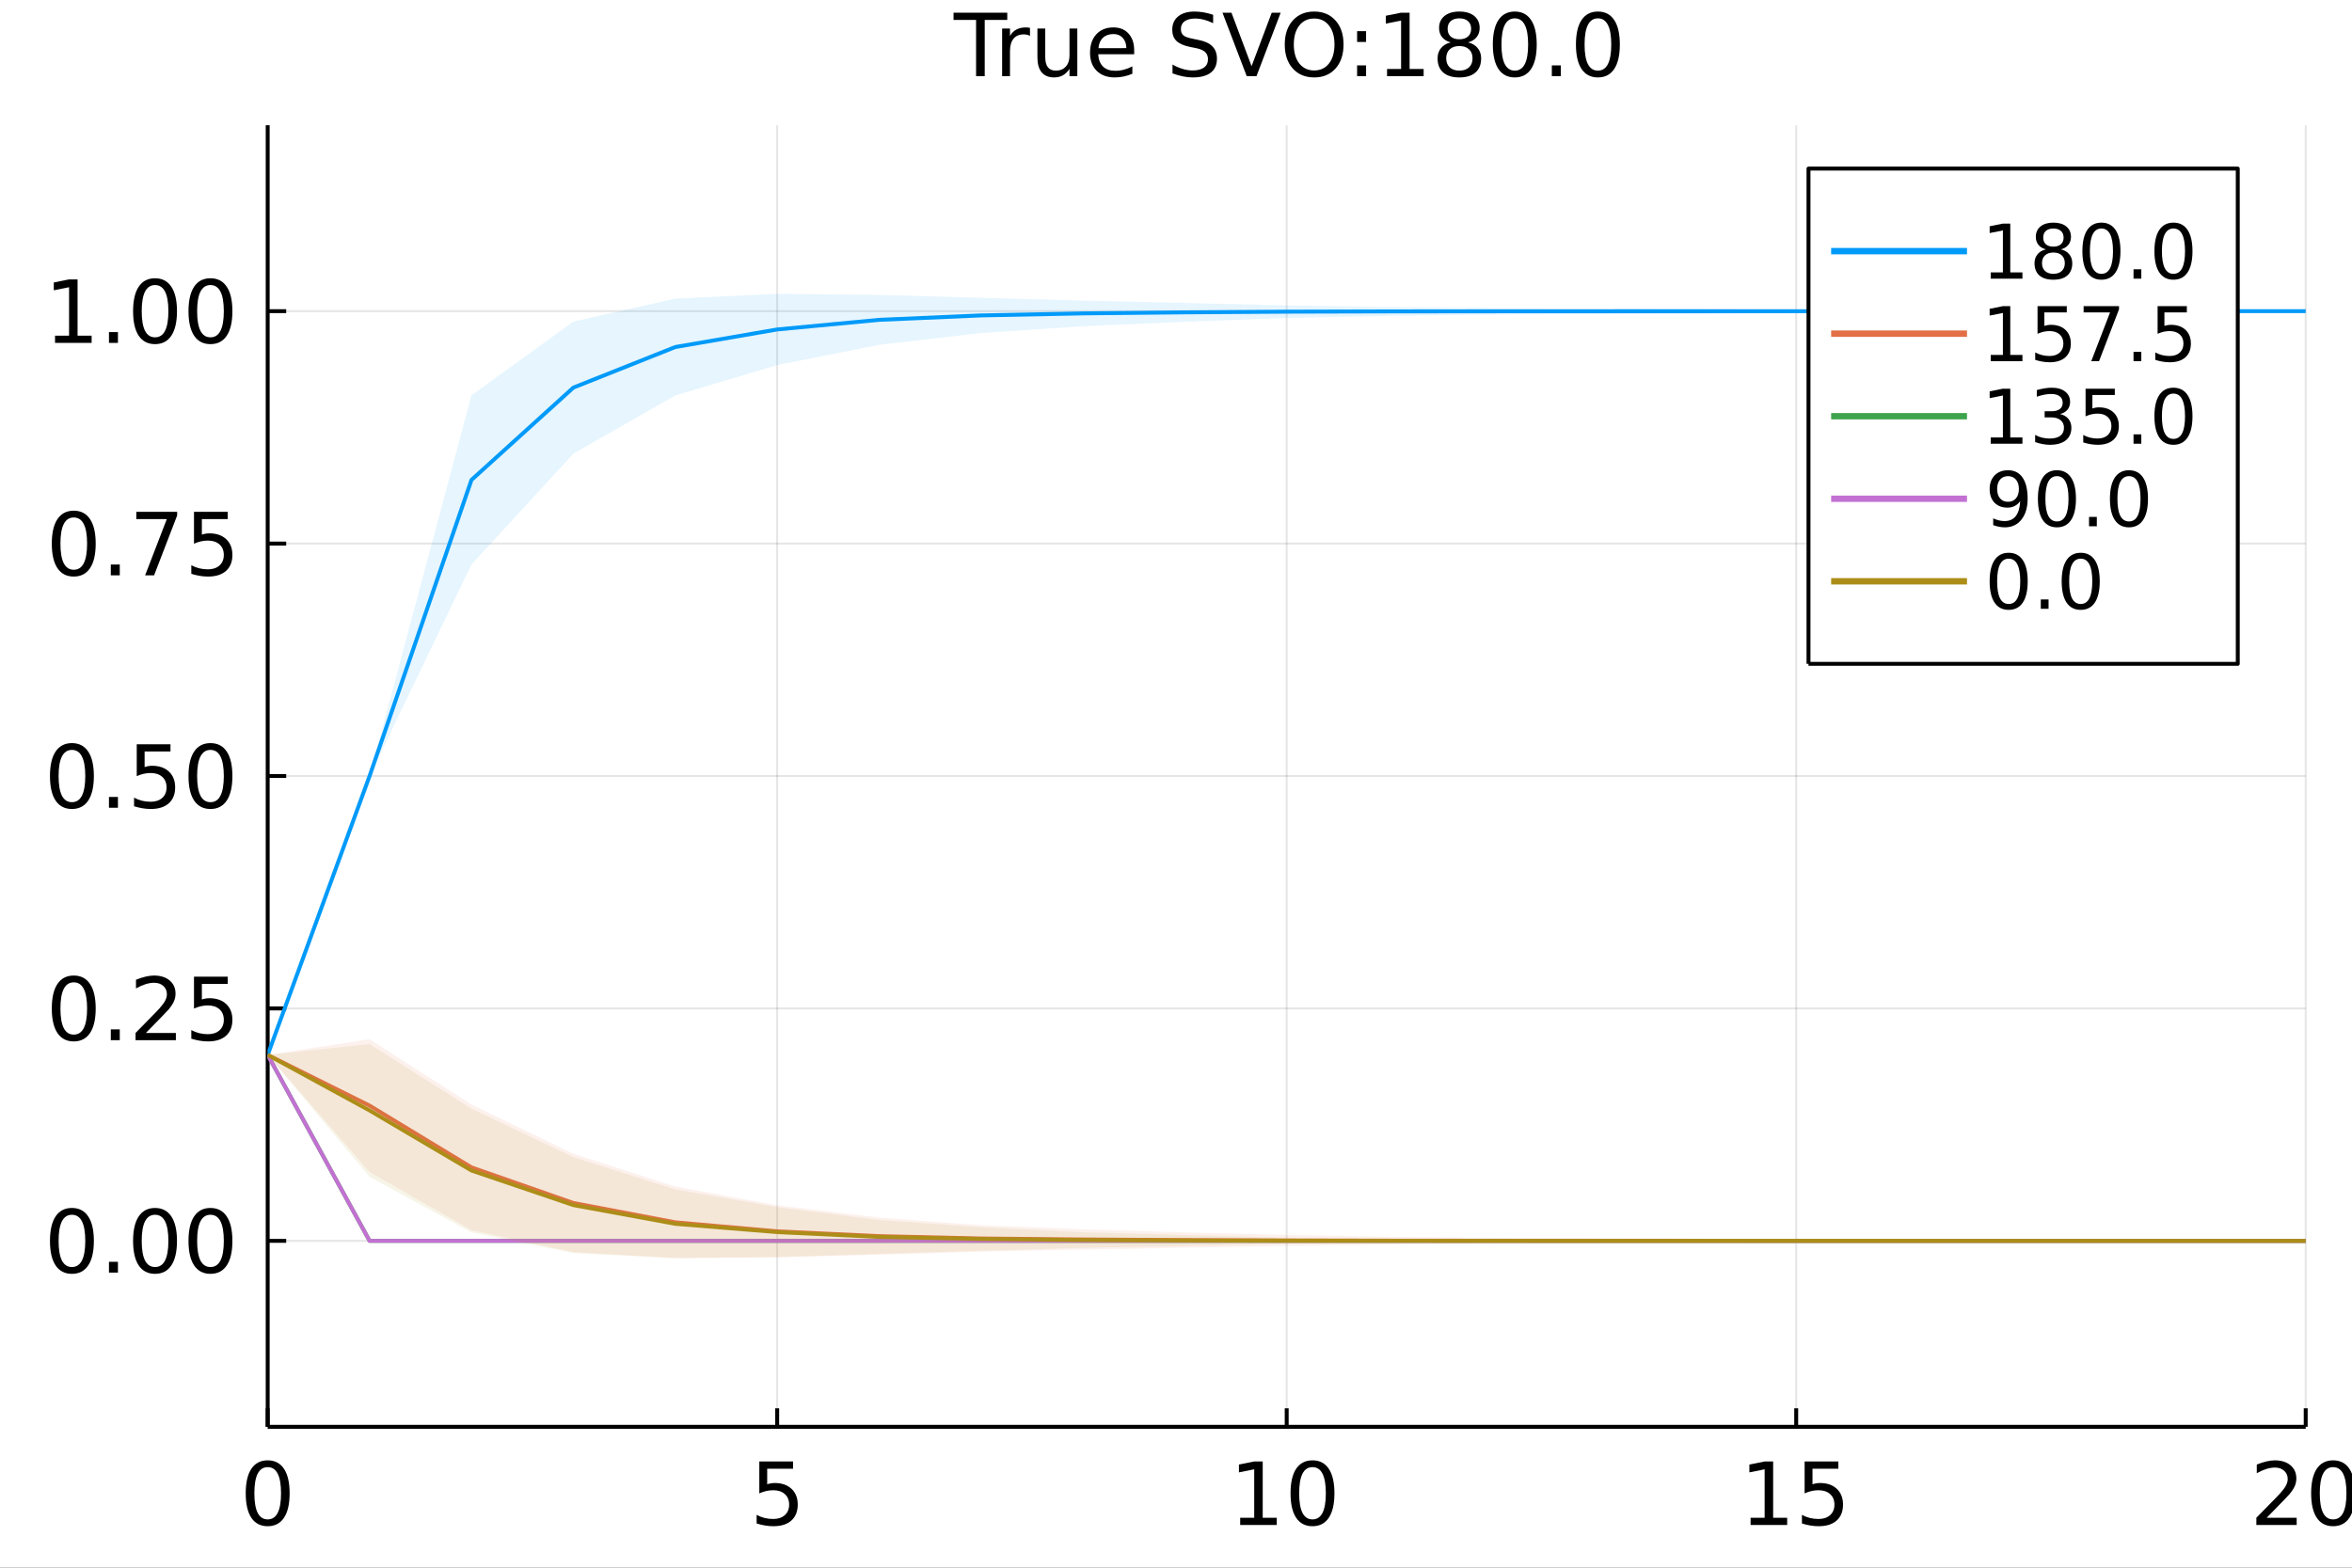 <svg xmlns="http://www.w3.org/2000/svg" xmlns:xlink="http://www.w3.org/1999/xlink" width="600" height="400" viewBox="0 0 2400 1600">
<rect x="0" y="0" width="2400" height="1600" fill="#333333" stroke="none"/>
<defs>
  <clipPath id="clip950">
    <rect x="0" y="0" width="2400" height="1600"></rect>
  </clipPath>
</defs>
<path clip-path="url(#clip950)" d="
M0 1600 L2400 1600 L2400 0 L0 0  Z
  " fill="#ffffff" fill-rule="evenodd" fill-opacity="1"></path>
<defs>
  <clipPath id="clip951">
    <rect x="480" y="0" width="1681" height="1600"></rect>
  </clipPath>
</defs>
<path clip-path="url(#clip950)" d="
M273.146 1456.21 L2352.76 1456.21 L2352.76 127.792 L273.146 127.792  Z
  " fill="#ffffff" fill-rule="evenodd" fill-opacity="1"></path>
<defs>
  <clipPath id="clip952">
    <rect x="273" y="127" width="2081" height="1329"></rect>
  </clipPath>
</defs>
<polyline clip-path="url(#clip952)" style="stroke:#000000; stroke-linecap:butt; stroke-linejoin:round; stroke-width:2; stroke-opacity:0.1; fill:none" points="
  273.146,1456.21 273.146,127.792 
  "></polyline>
<polyline clip-path="url(#clip952)" style="stroke:#000000; stroke-linecap:butt; stroke-linejoin:round; stroke-width:2; stroke-opacity:0.1; fill:none" points="
  793.048,1456.21 793.048,127.792 
  "></polyline>
<polyline clip-path="url(#clip952)" style="stroke:#000000; stroke-linecap:butt; stroke-linejoin:round; stroke-width:2; stroke-opacity:0.1; fill:none" points="
  1312.95,1456.21 1312.95,127.792 
  "></polyline>
<polyline clip-path="url(#clip952)" style="stroke:#000000; stroke-linecap:butt; stroke-linejoin:round; stroke-width:2; stroke-opacity:0.1; fill:none" points="
  1832.85,1456.21 1832.85,127.792 
  "></polyline>
<polyline clip-path="url(#clip952)" style="stroke:#000000; stroke-linecap:butt; stroke-linejoin:round; stroke-width:2; stroke-opacity:0.1; fill:none" points="
  2352.76,1456.21 2352.76,127.792 
  "></polyline>
<polyline clip-path="url(#clip950)" style="stroke:#000000; stroke-linecap:butt; stroke-linejoin:round; stroke-width:4; stroke-opacity:1; fill:none" points="
  273.146,1456.21 2352.76,1456.21 
  "></polyline>
<polyline clip-path="url(#clip950)" style="stroke:#000000; stroke-linecap:butt; stroke-linejoin:round; stroke-width:4; stroke-opacity:1; fill:none" points="
  273.146,1456.21 273.146,1437.31 
  "></polyline>
<polyline clip-path="url(#clip950)" style="stroke:#000000; stroke-linecap:butt; stroke-linejoin:round; stroke-width:4; stroke-opacity:1; fill:none" points="
  793.048,1456.21 793.048,1437.31 
  "></polyline>
<polyline clip-path="url(#clip950)" style="stroke:#000000; stroke-linecap:butt; stroke-linejoin:round; stroke-width:4; stroke-opacity:1; fill:none" points="
  1312.95,1456.21 1312.95,1437.31 
  "></polyline>
<polyline clip-path="url(#clip950)" style="stroke:#000000; stroke-linecap:butt; stroke-linejoin:round; stroke-width:4; stroke-opacity:1; fill:none" points="
  1832.85,1456.21 1832.85,1437.31 
  "></polyline>
<polyline clip-path="url(#clip950)" style="stroke:#000000; stroke-linecap:butt; stroke-linejoin:round; stroke-width:4; stroke-opacity:1; fill:none" points="
  2352.76,1456.21 2352.76,1437.31 
  "></polyline>
<path clip-path="url(#clip950)" d="M273.146 1497.38 Q266.375 1497.38 262.946 1504.06 Q259.561 1510.7 259.561 1524.07 Q259.561 1537.4 262.946 1544.08 Q266.375 1550.72 273.146 1550.72 Q279.96 1550.72 283.345 1544.08 Q286.774 1537.4 286.774 1524.07 Q286.774 1510.7 283.345 1504.06 Q279.96 1497.38 273.146 1497.38 M273.146 1490.44 Q284.04 1490.44 289.769 1499.07 Q295.541 1507.67 295.541 1524.07 Q295.541 1540.44 289.769 1549.07 Q284.04 1557.67 273.146 1557.67 Q262.252 1557.67 256.479 1549.07 Q250.75 1540.44 250.75 1524.07 Q250.75 1507.67 256.479 1499.07 Q262.252 1490.44 273.146 1490.44 Z" fill="#000000" fill-rule="evenodd" fill-opacity="1"></path><path clip-path="url(#clip950)" d="M774.819 1491.61 L809.237 1491.61 L809.237 1498.99 L782.849 1498.99 L782.849 1514.87 Q784.758 1514.22 786.668 1513.92 Q788.578 1513.57 790.487 1513.57 Q801.338 1513.57 807.675 1519.52 Q814.012 1525.46 814.012 1535.62 Q814.012 1546.08 807.501 1551.89 Q800.991 1557.67 789.142 1557.67 Q785.062 1557.67 780.809 1556.97 Q776.599 1556.28 772.085 1554.89 L772.085 1546.08 Q775.991 1548.2 780.158 1549.25 Q784.324 1550.29 788.968 1550.29 Q796.477 1550.29 800.861 1546.34 Q805.244 1542.39 805.244 1535.62 Q805.244 1528.85 800.861 1524.9 Q796.477 1520.95 788.968 1520.95 Q785.453 1520.95 781.937 1521.73 Q778.465 1522.51 774.819 1524.16 L774.819 1491.61 Z" fill="#000000" fill-rule="evenodd" fill-opacity="1"></path><path clip-path="url(#clip950)" d="M1265.49 1549.03 L1279.81 1549.03 L1279.81 1499.59 L1264.23 1502.72 L1264.23 1494.73 L1279.73 1491.61 L1288.49 1491.61 L1288.49 1549.03 L1302.82 1549.03 L1302.82 1556.41 L1265.49 1556.41 L1265.49 1549.03 Z" fill="#000000" fill-rule="evenodd" fill-opacity="1"></path><path clip-path="url(#clip950)" d="M1339.27 1497.38 Q1332.5 1497.38 1329.07 1504.06 Q1325.69 1510.7 1325.69 1524.07 Q1325.69 1537.4 1329.07 1544.08 Q1332.5 1550.72 1339.27 1550.72 Q1346.09 1550.72 1349.47 1544.08 Q1352.9 1537.4 1352.9 1524.07 Q1352.9 1510.7 1349.47 1504.06 Q1346.09 1497.38 1339.27 1497.38 M1339.27 1490.44 Q1350.17 1490.44 1355.9 1499.07 Q1361.67 1507.67 1361.67 1524.07 Q1361.67 1540.44 1355.9 1549.07 Q1350.17 1557.67 1339.27 1557.67 Q1328.38 1557.67 1322.61 1549.07 Q1316.88 1540.44 1316.88 1524.07 Q1316.88 1507.67 1322.61 1499.07 Q1328.38 1490.44 1339.27 1490.44 Z" fill="#000000" fill-rule="evenodd" fill-opacity="1"></path><path clip-path="url(#clip950)" d="M1786.33 1549.03 L1800.65 1549.03 L1800.65 1499.59 L1785.07 1502.72 L1785.07 1494.73 L1800.56 1491.61 L1809.33 1491.61 L1809.33 1549.03 L1823.65 1549.03 L1823.65 1556.41 L1786.33 1556.41 L1786.33 1549.03 Z" fill="#000000" fill-rule="evenodd" fill-opacity="1"></path><path clip-path="url(#clip950)" d="M1841.45 1491.61 L1875.87 1491.61 L1875.87 1498.99 L1849.48 1498.99 L1849.48 1514.87 Q1851.39 1514.22 1853.3 1513.92 Q1855.21 1513.57 1857.12 1513.57 Q1867.97 1513.57 1874.3 1519.52 Q1880.64 1525.46 1880.64 1535.62 Q1880.64 1546.08 1874.13 1551.89 Q1867.62 1557.67 1855.77 1557.67 Q1851.69 1557.67 1847.44 1556.97 Q1843.23 1556.28 1838.71 1554.89 L1838.71 1546.08 Q1842.62 1548.2 1846.79 1549.25 Q1850.95 1550.29 1855.6 1550.29 Q1863.1 1550.29 1867.49 1546.34 Q1871.87 1542.39 1871.87 1535.62 Q1871.87 1528.85 1867.49 1524.9 Q1863.1 1520.95 1855.6 1520.95 Q1852.08 1520.95 1848.57 1521.73 Q1845.09 1522.51 1841.45 1524.16 L1841.45 1491.61 Z" fill="#000000" fill-rule="evenodd" fill-opacity="1"></path><path clip-path="url(#clip950)" d="M2312.96 1549.03 L2343.55 1549.03 L2343.55 1556.41 L2302.41 1556.41 L2302.41 1549.03 Q2307.4 1543.86 2315.99 1535.18 Q2324.63 1526.46 2326.84 1523.94 Q2331.05 1519.21 2332.7 1515.96 Q2334.4 1512.66 2334.4 1509.49 Q2334.4 1504.32 2330.75 1501.07 Q2327.15 1497.81 2321.33 1497.81 Q2317.21 1497.81 2312.61 1499.25 Q2308.05 1500.68 2302.84 1503.59 L2302.84 1494.73 Q2308.14 1492.61 2312.74 1491.52 Q2317.34 1490.44 2321.16 1490.44 Q2331.23 1490.44 2337.22 1495.47 Q2343.21 1500.51 2343.21 1508.93 Q2343.21 1512.92 2341.69 1516.52 Q2340.21 1520.08 2336.26 1524.94 Q2335.18 1526.2 2329.36 1532.23 Q2323.55 1538.22 2312.96 1549.03 Z" fill="#000000" fill-rule="evenodd" fill-opacity="1"></path><path clip-path="url(#clip950)" d="M2380.71 1497.38 Q2373.94 1497.38 2370.51 1504.06 Q2367.12 1510.7 2367.12 1524.07 Q2367.12 1537.4 2370.51 1544.08 Q2373.94 1550.72 2380.71 1550.72 Q2387.52 1550.72 2390.91 1544.08 Q2394.34 1537.4 2394.34 1524.07 Q2394.34 1510.7 2390.91 1504.06 Q2387.52 1497.38 2380.71 1497.38 M2380.71 1490.44 Q2391.6 1490.44 2397.33 1499.07 Q2403.1 1507.67 2403.1 1524.07 Q2403.1 1540.44 2397.33 1549.07 Q2391.6 1557.67 2380.71 1557.67 Q2369.81 1557.67 2364.04 1549.07 Q2358.31 1540.44 2358.31 1524.07 Q2358.31 1507.67 2364.04 1499.07 Q2369.81 1490.44 2380.71 1490.44 Z" fill="#000000" fill-rule="evenodd" fill-opacity="1"></path><polyline clip-path="url(#clip952)" style="stroke:#000000; stroke-linecap:butt; stroke-linejoin:round; stroke-width:2; stroke-opacity:0.1; fill:none" points="
  273.146,1266.43 2352.76,1266.43 
  "></polyline>
<polyline clip-path="url(#clip952)" style="stroke:#000000; stroke-linecap:butt; stroke-linejoin:round; stroke-width:2; stroke-opacity:0.1; fill:none" points="
  273.146,1029.22 2352.76,1029.22 
  "></polyline>
<polyline clip-path="url(#clip952)" style="stroke:#000000; stroke-linecap:butt; stroke-linejoin:round; stroke-width:2; stroke-opacity:0.1; fill:none" points="
  273.146,792 2352.76,792 
  "></polyline>
<polyline clip-path="url(#clip952)" style="stroke:#000000; stroke-linecap:butt; stroke-linejoin:round; stroke-width:2; stroke-opacity:0.1; fill:none" points="
  273.146,554.783 2352.76,554.783 
  "></polyline>
<polyline clip-path="url(#clip952)" style="stroke:#000000; stroke-linecap:butt; stroke-linejoin:round; stroke-width:2; stroke-opacity:0.1; fill:none" points="
  273.146,317.566 2352.76,317.566 
  "></polyline>
<polyline clip-path="url(#clip950)" style="stroke:#000000; stroke-linecap:butt; stroke-linejoin:round; stroke-width:4; stroke-opacity:1; fill:none" points="
  273.146,1456.21 273.146,127.792 
  "></polyline>
<polyline clip-path="url(#clip950)" style="stroke:#000000; stroke-linecap:butt; stroke-linejoin:round; stroke-width:4; stroke-opacity:1; fill:none" points="
  273.146,1266.43 292.043,1266.43 
  "></polyline>
<polyline clip-path="url(#clip950)" style="stroke:#000000; stroke-linecap:butt; stroke-linejoin:round; stroke-width:4; stroke-opacity:1; fill:none" points="
  273.146,1029.22 292.043,1029.22 
  "></polyline>
<polyline clip-path="url(#clip950)" style="stroke:#000000; stroke-linecap:butt; stroke-linejoin:round; stroke-width:4; stroke-opacity:1; fill:none" points="
  273.146,792 292.043,792 
  "></polyline>
<polyline clip-path="url(#clip950)" style="stroke:#000000; stroke-linecap:butt; stroke-linejoin:round; stroke-width:4; stroke-opacity:1; fill:none" points="
  273.146,554.783 292.043,554.783 
  "></polyline>
<polyline clip-path="url(#clip950)" style="stroke:#000000; stroke-linecap:butt; stroke-linejoin:round; stroke-width:4; stroke-opacity:1; fill:none" points="
  273.146,317.566 292.043,317.566 
  "></polyline>
<path clip-path="url(#clip950)" d="M73.388 1239.81 Q66.617 1239.81 63.188 1246.49 Q59.803 1253.13 59.803 1266.5 Q59.803 1279.82 63.188 1286.51 Q66.617 1293.15 73.388 1293.15 Q80.202 1293.15 83.587 1286.51 Q87.016 1279.82 87.016 1266.5 Q87.016 1253.13 83.587 1246.49 Q80.202 1239.81 73.388 1239.81 M73.388 1232.86 Q84.282 1232.86 90.011 1241.5 Q95.784 1250.09 95.784 1266.5 Q95.784 1282.86 90.011 1291.5 Q84.282 1300.09 73.388 1300.09 Q62.494 1300.09 56.721 1291.5 Q50.992 1282.86 50.992 1266.5 Q50.992 1250.09 56.721 1241.5 Q62.494 1232.86 73.388 1232.86 Z" fill="#000000" fill-rule="evenodd" fill-opacity="1"></path><path clip-path="url(#clip950)" d="M111.191 1287.81 L120.349 1287.81 L120.349 1298.83 L111.191 1298.83 L111.191 1287.81 Z" fill="#000000" fill-rule="evenodd" fill-opacity="1"></path><path clip-path="url(#clip950)" d="M158.196 1239.81 Q151.426 1239.81 147.997 1246.49 Q144.611 1253.13 144.611 1266.5 Q144.611 1279.82 147.997 1286.51 Q151.426 1293.15 158.196 1293.15 Q165.011 1293.15 168.396 1286.51 Q171.825 1279.82 171.825 1266.5 Q171.825 1253.13 168.396 1246.49 Q165.011 1239.81 158.196 1239.81 M158.196 1232.86 Q169.09 1232.86 174.82 1241.5 Q180.592 1250.09 180.592 1266.5 Q180.592 1282.86 174.82 1291.5 Q169.09 1300.09 158.196 1300.09 Q147.302 1300.09 141.53 1291.5 Q135.801 1282.86 135.801 1266.5 Q135.801 1250.09 141.53 1241.5 Q147.302 1232.86 158.196 1232.86 Z" fill="#000000" fill-rule="evenodd" fill-opacity="1"></path><path clip-path="url(#clip950)" d="M214.75 1239.81 Q207.979 1239.81 204.55 1246.49 Q201.165 1253.13 201.165 1266.5 Q201.165 1279.82 204.55 1286.51 Q207.979 1293.15 214.75 1293.15 Q221.564 1293.15 224.95 1286.51 Q228.378 1279.82 228.378 1266.5 Q228.378 1253.13 224.95 1246.49 Q221.564 1239.81 214.75 1239.81 M214.75 1232.86 Q225.644 1232.86 231.373 1241.5 Q237.146 1250.09 237.146 1266.5 Q237.146 1282.86 231.373 1291.5 Q225.644 1300.09 214.75 1300.09 Q203.856 1300.09 198.083 1291.5 Q192.354 1282.86 192.354 1266.5 Q192.354 1250.09 198.083 1241.5 Q203.856 1232.86 214.75 1232.86 Z" fill="#000000" fill-rule="evenodd" fill-opacity="1"></path><path clip-path="url(#clip950)" d="M75.254 1002.59 Q68.483 1002.59 65.055 1009.27 Q61.669 1015.91 61.669 1029.28 Q61.669 1042.61 65.055 1049.29 Q68.483 1055.93 75.254 1055.93 Q82.068 1055.93 85.454 1049.29 Q88.882 1042.61 88.882 1029.28 Q88.882 1015.91 85.454 1009.27 Q82.068 1002.59 75.254 1002.59 M75.254 995.645 Q86.148 995.645 91.877 1004.28 Q97.65 1012.88 97.65 1029.28 Q97.65 1045.64 91.877 1054.28 Q86.148 1062.88 75.254 1062.88 Q64.36 1062.88 58.588 1054.28 Q52.858 1045.64 52.858 1029.28 Q52.858 1012.88 58.588 1004.28 Q64.36 995.645 75.254 995.645 Z" fill="#000000" fill-rule="evenodd" fill-opacity="1"></path><path clip-path="url(#clip950)" d="M113.058 1050.59 L122.216 1050.59 L122.216 1061.62 L113.058 1061.62 L113.058 1050.59 Z" fill="#000000" fill-rule="evenodd" fill-opacity="1"></path><path clip-path="url(#clip950)" d="M148.865 1054.24 L179.464 1054.24 L179.464 1061.62 L138.318 1061.62 L138.318 1054.24 Q143.309 1049.07 151.903 1040.39 Q160.54 1031.67 162.754 1029.15 Q166.964 1024.42 168.613 1021.17 Q170.306 1017.87 170.306 1014.7 Q170.306 1009.53 166.66 1006.28 Q163.057 1003.02 157.242 1003.02 Q153.118 1003.02 148.518 1004.46 Q143.96 1005.89 138.752 1008.8 L138.752 999.942 Q144.047 997.815 148.648 996.73 Q153.249 995.645 157.068 995.645 Q167.137 995.645 173.127 1000.68 Q179.116 1005.71 179.116 1014.13 Q179.116 1018.13 177.597 1021.73 Q176.122 1025.29 172.172 1030.15 Q171.087 1031.41 165.271 1037.44 Q159.455 1043.43 148.865 1054.24 Z" fill="#000000" fill-rule="evenodd" fill-opacity="1"></path><path clip-path="url(#clip950)" d="M197.953 996.817 L232.371 996.817 L232.371 1004.2 L205.983 1004.2 L205.983 1020.08 Q207.892 1019.43 209.802 1019.13 Q211.712 1018.78 213.621 1018.78 Q224.472 1018.78 230.809 1024.72 Q237.146 1030.67 237.146 1040.83 Q237.146 1051.29 230.635 1057.1 Q224.125 1062.88 212.276 1062.88 Q208.196 1062.88 203.943 1062.18 Q199.733 1061.49 195.219 1060.1 L195.219 1051.29 Q199.125 1053.41 203.292 1054.46 Q207.458 1055.5 212.102 1055.5 Q219.611 1055.5 223.995 1051.55 Q228.378 1047.6 228.378 1040.83 Q228.378 1034.06 223.995 1030.11 Q219.611 1026.16 212.102 1026.16 Q208.587 1026.16 205.071 1026.94 Q201.599 1027.72 197.953 1029.37 L197.953 996.817 Z" fill="#000000" fill-rule="evenodd" fill-opacity="1"></path><path clip-path="url(#clip950)" d="M73.388 765.373 Q66.617 765.373 63.188 772.057 Q59.803 778.697 59.803 792.065 Q59.803 805.39 63.188 812.074 Q66.617 818.714 73.388 818.714 Q80.202 818.714 83.587 812.074 Q87.016 805.39 87.016 792.065 Q87.016 778.697 83.587 772.057 Q80.202 765.373 73.388 765.373 M73.388 758.428 Q84.282 758.428 90.011 767.065 Q95.784 775.659 95.784 792.065 Q95.784 808.428 90.011 817.065 Q84.282 825.659 73.388 825.659 Q62.494 825.659 56.721 817.065 Q50.992 808.428 50.992 792.065 Q50.992 775.659 56.721 767.065 Q62.494 758.428 73.388 758.428 Z" fill="#000000" fill-rule="evenodd" fill-opacity="1"></path><path clip-path="url(#clip950)" d="M111.191 813.376 L120.349 813.376 L120.349 824.4 L111.191 824.4 L111.191 813.376 Z" fill="#000000" fill-rule="evenodd" fill-opacity="1"></path><path clip-path="url(#clip950)" d="M139.533 759.6 L173.952 759.6 L173.952 766.978 L147.563 766.978 L147.563 782.864 Q149.473 782.213 151.382 781.909 Q153.292 781.562 155.202 781.562 Q166.052 781.562 172.389 787.508 Q178.726 793.454 178.726 803.61 Q178.726 814.07 172.215 819.886 Q165.705 825.659 153.856 825.659 Q149.776 825.659 145.523 824.964 Q141.313 824.27 136.799 822.881 L136.799 814.07 Q140.705 816.197 144.872 817.239 Q149.038 818.28 153.683 818.28 Q161.191 818.28 165.575 814.331 Q169.959 810.381 169.959 803.61 Q169.959 796.839 165.575 792.89 Q161.191 788.94 153.683 788.94 Q150.167 788.94 146.651 789.721 Q143.179 790.503 139.533 792.152 L139.533 759.6 Z" fill="#000000" fill-rule="evenodd" fill-opacity="1"></path><path clip-path="url(#clip950)" d="M214.75 765.373 Q207.979 765.373 204.55 772.057 Q201.165 778.697 201.165 792.065 Q201.165 805.39 204.55 812.074 Q207.979 818.714 214.75 818.714 Q221.564 818.714 224.95 812.074 Q228.378 805.39 228.378 792.065 Q228.378 778.697 224.95 772.057 Q221.564 765.373 214.75 765.373 M214.75 758.428 Q225.644 758.428 231.373 767.065 Q237.146 775.659 237.146 792.065 Q237.146 808.428 231.373 817.065 Q225.644 825.659 214.75 825.659 Q203.856 825.659 198.083 817.065 Q192.354 808.428 192.354 792.065 Q192.354 775.659 198.083 767.065 Q203.856 758.428 214.75 758.428 Z" fill="#000000" fill-rule="evenodd" fill-opacity="1"></path><path clip-path="url(#clip950)" d="M75.254 528.155 Q68.483 528.155 65.055 534.839 Q61.669 541.48 61.669 554.848 Q61.669 568.173 65.055 574.857 Q68.483 581.497 75.254 581.497 Q82.068 581.497 85.454 574.857 Q88.882 568.173 88.882 554.848 Q88.882 541.48 85.454 534.839 Q82.068 528.155 75.254 528.155 M75.254 521.211 Q86.148 521.211 91.877 529.848 Q97.65 538.442 97.65 554.848 Q97.65 571.211 91.877 579.848 Q86.148 588.442 75.254 588.442 Q64.36 588.442 58.588 579.848 Q52.858 571.211 52.858 554.848 Q52.858 538.442 58.588 529.848 Q64.36 521.211 75.254 521.211 Z" fill="#000000" fill-rule="evenodd" fill-opacity="1"></path><path clip-path="url(#clip950)" d="M113.058 576.159 L122.216 576.159 L122.216 587.183 L113.058 587.183 L113.058 576.159 Z" fill="#000000" fill-rule="evenodd" fill-opacity="1"></path><path clip-path="url(#clip950)" d="M139.099 522.383 L180.766 522.383 L180.766 526.116 L157.242 587.183 L148.084 587.183 L170.219 529.761 L139.099 529.761 L139.099 522.383 Z" fill="#000000" fill-rule="evenodd" fill-opacity="1"></path><path clip-path="url(#clip950)" d="M197.953 522.383 L232.371 522.383 L232.371 529.761 L205.983 529.761 L205.983 545.647 Q207.892 544.996 209.802 544.692 Q211.712 544.345 213.621 544.345 Q224.472 544.345 230.809 550.291 Q237.146 556.237 237.146 566.393 Q237.146 576.853 230.635 582.669 Q224.125 588.442 212.276 588.442 Q208.196 588.442 203.943 587.747 Q199.733 587.053 195.219 585.664 L195.219 576.853 Q199.125 578.98 203.292 580.021 Q207.458 581.063 212.102 581.063 Q219.611 581.063 223.995 577.114 Q228.378 573.164 228.378 566.393 Q228.378 559.622 223.995 555.673 Q219.611 551.723 212.102 551.723 Q208.587 551.723 205.071 552.504 Q201.599 553.286 197.953 554.935 L197.953 522.383 Z" fill="#000000" fill-rule="evenodd" fill-opacity="1"></path><path clip-path="url(#clip950)" d="M56.157 342.587 L70.48 342.587 L70.48 293.152 L54.898 296.277 L54.898 288.291 L70.393 285.166 L79.16 285.166 L79.16 342.587 L93.483 342.587 L93.483 349.966 L56.157 349.966 L56.157 342.587 Z" fill="#000000" fill-rule="evenodd" fill-opacity="1"></path><path clip-path="url(#clip950)" d="M111.191 338.942 L120.349 338.942 L120.349 349.966 L111.191 349.966 L111.191 338.942 Z" fill="#000000" fill-rule="evenodd" fill-opacity="1"></path><path clip-path="url(#clip950)" d="M158.196 290.938 Q151.426 290.938 147.997 297.622 Q144.611 304.263 144.611 317.631 Q144.611 330.955 147.997 337.639 Q151.426 344.28 158.196 344.28 Q165.011 344.28 168.396 337.639 Q171.825 330.955 171.825 317.631 Q171.825 304.263 168.396 297.622 Q165.011 290.938 158.196 290.938 M158.196 283.994 Q169.09 283.994 174.82 292.631 Q180.592 301.225 180.592 317.631 Q180.592 333.994 174.82 342.631 Q169.09 351.224 158.196 351.224 Q147.302 351.224 141.53 342.631 Q135.801 333.994 135.801 317.631 Q135.801 301.225 141.53 292.631 Q147.302 283.994 158.196 283.994 Z" fill="#000000" fill-rule="evenodd" fill-opacity="1"></path><path clip-path="url(#clip950)" d="M214.75 290.938 Q207.979 290.938 204.55 297.622 Q201.165 304.263 201.165 317.631 Q201.165 330.955 204.55 337.639 Q207.979 344.28 214.75 344.28 Q221.564 344.28 224.95 337.639 Q228.378 330.955 228.378 317.631 Q228.378 304.263 224.95 297.622 Q221.564 290.938 214.75 290.938 M214.75 283.994 Q225.644 283.994 231.373 292.631 Q237.146 301.225 237.146 317.631 Q237.146 333.994 231.373 342.631 Q225.644 351.224 214.75 351.224 Q203.856 351.224 198.083 342.631 Q192.354 333.994 192.354 317.631 Q192.354 301.225 198.083 292.631 Q203.856 283.994 214.75 283.994 Z" fill="#000000" fill-rule="evenodd" fill-opacity="1"></path><path clip-path="url(#clip950)" d="M973 12.96 L1027.82 12.96 L1027.82 20.338 L1004.81 20.338 L1004.81 77.76 L996.004 77.76 L996.004 20.338 L973 20.338 L973 12.96 Z" fill="#000000" fill-rule="evenodd" fill-opacity="1"></path><path clip-path="url(#clip950)" d="M1051.04 36.614 Q1049.69 35.833 1048.09 35.486 Q1046.52 35.095 1044.61 35.095 Q1037.84 35.095 1034.2 39.522 Q1030.6 43.906 1030.6 52.153 L1030.6 77.76 L1022.57 77.76 L1022.57 29.149 L1030.6 29.149 L1030.6 36.701 Q1033.11 32.274 1037.15 30.147 Q1041.19 27.977 1046.96 27.977 Q1047.78 27.977 1048.78 28.108 Q1049.78 28.194 1050.99 28.411 L1051.04 36.614 Z" fill="#000000" fill-rule="evenodd" fill-opacity="1"></path><path clip-path="url(#clip950)" d="M1058.59 58.576 L1058.59 29.149 L1066.58 29.149 L1066.58 58.272 Q1066.58 65.173 1069.27 68.645 Q1071.96 72.074 1077.34 72.074 Q1083.81 72.074 1087.54 67.951 Q1091.32 63.828 1091.32 56.71 L1091.32 29.149 L1099.3 29.149 L1099.3 77.76 L1091.32 77.76 L1091.32 70.295 Q1088.41 74.722 1084.54 76.892 Q1080.73 79.019 1075.65 79.019 Q1067.27 79.019 1062.93 73.81 Q1058.59 68.602 1058.59 58.576 M1078.69 27.977 L1078.69 27.977 Z" fill="#000000" fill-rule="evenodd" fill-opacity="1"></path><path clip-path="url(#clip950)" d="M1157.33 51.458 L1157.33 55.364 L1120.61 55.364 Q1121.13 63.611 1125.56 67.951 Q1130.03 72.248 1137.97 72.248 Q1142.57 72.248 1146.87 71.119 Q1151.21 69.991 1155.46 67.734 L1155.46 75.286 Q1151.17 77.109 1146.65 78.064 Q1142.14 79.019 1137.5 79.019 Q1125.86 79.019 1119.05 72.248 Q1112.28 65.477 1112.28 53.932 Q1112.28 41.996 1118.7 35.008 Q1125.17 27.977 1136.11 27.977 Q1145.92 27.977 1151.6 34.314 Q1157.33 40.607 1157.33 51.458 M1149.34 49.114 Q1149.26 42.56 1145.66 38.654 Q1142.1 34.748 1136.19 34.748 Q1129.51 34.748 1125.47 38.524 Q1121.48 42.3 1120.87 49.158 L1149.34 49.114 Z" fill="#000000" fill-rule="evenodd" fill-opacity="1"></path><path clip-path="url(#clip950)" d="M1237.89 15.087 L1237.89 23.637 Q1232.89 21.25 1228.47 20.078 Q1224.04 18.906 1219.92 18.906 Q1212.76 18.906 1208.85 21.684 Q1204.99 24.462 1204.99 29.583 Q1204.99 33.88 1207.55 36.094 Q1210.15 38.264 1217.36 39.609 L1222.65 40.694 Q1232.46 42.56 1237.1 47.291 Q1241.79 51.979 1241.79 59.878 Q1241.79 69.296 1235.46 74.158 Q1229.16 79.019 1216.97 79.019 Q1212.37 79.019 1207.16 77.977 Q1201.99 76.935 1196.44 74.895 L1196.44 65.868 Q1201.78 68.862 1206.9 70.382 Q1212.02 71.901 1216.97 71.901 Q1224.47 71.901 1228.55 68.949 Q1232.63 65.998 1232.63 60.529 Q1232.63 55.755 1229.68 53.064 Q1226.78 50.373 1220.09 49.028 L1214.75 47.986 Q1204.94 46.033 1200.56 41.866 Q1196.18 37.7 1196.18 30.278 Q1196.18 21.684 1202.21 16.736 Q1208.29 11.788 1218.92 11.788 Q1223.48 11.788 1228.21 12.613 Q1232.94 13.437 1237.89 15.087 Z" fill="#000000" fill-rule="evenodd" fill-opacity="1"></path><path clip-path="url(#clip950)" d="M1272.17 77.76 L1247.43 12.96 L1256.59 12.96 L1277.12 67.517 L1297.69 12.96 L1306.81 12.96 L1282.11 77.76 L1272.17 77.76 Z" fill="#000000" fill-rule="evenodd" fill-opacity="1"></path><path clip-path="url(#clip950)" d="M1341.01 18.906 Q1331.46 18.906 1325.82 26.024 Q1320.22 33.142 1320.22 45.425 Q1320.22 57.665 1325.82 64.783 Q1331.46 71.901 1341.01 71.901 Q1350.56 71.901 1356.11 64.783 Q1361.71 57.665 1361.71 45.425 Q1361.71 33.142 1356.11 26.024 Q1350.56 18.906 1341.01 18.906 M1341.01 11.788 Q1354.64 11.788 1362.8 20.946 Q1370.96 30.061 1370.96 45.425 Q1370.96 60.746 1362.8 69.904 Q1354.64 79.019 1341.01 79.019 Q1327.34 79.019 1319.14 69.904 Q1310.98 60.79 1310.98 45.425 Q1310.98 30.061 1319.14 20.946 Q1327.34 11.788 1341.01 11.788 Z" fill="#000000" fill-rule="evenodd" fill-opacity="1"></path><path clip-path="url(#clip950)" d="M1384.8 66.736 L1393.96 66.736 L1393.96 77.76 L1384.8 77.76 L1384.8 66.736 M1384.8 31.797 L1393.96 31.797 L1393.96 42.821 L1384.8 42.821 L1384.8 31.797 Z" fill="#000000" fill-rule="evenodd" fill-opacity="1"></path><path clip-path="url(#clip950)" d="M1415.36 70.382 L1429.68 70.382 L1429.68 20.946 L1414.1 24.071 L1414.1 16.085 L1429.6 12.96 L1438.36 12.96 L1438.36 70.382 L1452.69 70.382 L1452.69 77.76 L1415.36 77.76 L1415.36 70.382 Z" fill="#000000" fill-rule="evenodd" fill-opacity="1"></path><path clip-path="url(#clip950)" d="M1489.14 46.988 Q1482.89 46.988 1479.29 50.33 Q1475.73 53.672 1475.73 59.531 Q1475.73 65.39 1479.29 68.732 Q1482.89 72.074 1489.14 72.074 Q1495.39 72.074 1499 68.732 Q1502.6 65.347 1502.6 59.531 Q1502.6 53.672 1499 50.33 Q1495.44 46.988 1489.14 46.988 M1480.38 43.255 Q1474.73 41.866 1471.57 38.003 Q1468.44 34.14 1468.44 28.585 Q1468.44 20.816 1473.95 16.302 Q1479.51 11.788 1489.14 11.788 Q1498.82 11.788 1504.33 16.302 Q1509.85 20.816 1509.85 28.585 Q1509.85 34.14 1506.68 38.003 Q1503.55 41.866 1497.95 43.255 Q1504.29 44.731 1507.81 49.028 Q1511.37 53.324 1511.37 59.531 Q1511.37 68.949 1505.59 73.984 Q1499.86 79.019 1489.14 79.019 Q1478.42 79.019 1472.65 73.984 Q1466.92 68.949 1466.92 59.531 Q1466.92 53.324 1470.48 49.028 Q1474.04 44.731 1480.38 43.255 M1477.16 29.41 Q1477.16 34.444 1480.29 37.265 Q1483.46 40.087 1489.14 40.087 Q1494.79 40.087 1497.95 37.265 Q1501.17 34.444 1501.17 29.41 Q1501.17 24.375 1497.95 21.554 Q1494.79 18.733 1489.14 18.733 Q1483.46 18.733 1480.29 21.554 Q1477.16 24.375 1477.16 29.41 Z" fill="#000000" fill-rule="evenodd" fill-opacity="1"></path><path clip-path="url(#clip950)" d="M1545.7 18.733 Q1538.93 18.733 1535.5 25.416 Q1532.11 32.057 1532.11 45.425 Q1532.11 58.75 1535.5 65.434 Q1538.93 72.074 1545.7 72.074 Q1552.51 72.074 1555.9 65.434 Q1559.33 58.75 1559.33 45.425 Q1559.33 32.057 1555.9 25.416 Q1552.51 18.733 1545.7 18.733 M1545.7 11.788 Q1556.59 11.788 1562.32 20.425 Q1568.09 29.019 1568.09 45.425 Q1568.09 61.788 1562.32 70.425 Q1556.59 79.019 1545.7 79.019 Q1534.8 79.019 1529.03 70.425 Q1523.3 61.788 1523.3 45.425 Q1523.3 29.019 1529.03 20.425 Q1534.8 11.788 1545.7 11.788 Z" fill="#000000" fill-rule="evenodd" fill-opacity="1"></path><path clip-path="url(#clip950)" d="M1583.5 66.736 L1592.66 66.736 L1592.66 77.76 L1583.5 77.76 L1583.5 66.736 Z" fill="#000000" fill-rule="evenodd" fill-opacity="1"></path><path clip-path="url(#clip950)" d="M1630.51 18.733 Q1623.73 18.733 1620.31 25.416 Q1616.92 32.057 1616.92 45.425 Q1616.92 58.75 1620.31 65.434 Q1623.73 72.074 1630.51 72.074 Q1637.32 72.074 1640.71 65.434 Q1644.13 58.75 1644.13 45.425 Q1644.13 32.057 1640.71 25.416 Q1637.32 18.733 1630.51 18.733 M1630.51 11.788 Q1641.4 11.788 1647.13 20.425 Q1652.9 29.019 1652.9 45.425 Q1652.9 61.788 1647.13 70.425 Q1641.4 79.019 1630.51 79.019 Q1619.61 79.019 1613.84 70.425 Q1608.11 61.788 1608.11 45.425 Q1608.11 29.019 1613.84 20.425 Q1619.61 11.788 1630.51 11.788 Z" fill="#000000" fill-rule="evenodd" fill-opacity="1"></path><path clip-path="url(#clip952)" d="
M273.146 1076.66 L377.126 792 L481.107 576.076 L585.087 462.965 L689.068 403.574 L793.048 372.566 L897.029 351.896 L1001.01 339.906 L1104.99 332.913 L1208.97 328.409 
  L1312.95 324.482 L1416.93 322.346 L1520.91 321.078 L1624.89 320.693 L1728.87 320.26 L1832.85 319.753 L1936.83 319.753 L2040.81 319.1 L2144.79 317.566 L2248.78 317.566 
  L2352.76 317.566 L2352.76 317.566 L2248.78 317.566 L2144.79 317.566 L2040.81 316.092 L1936.83 315.499 L1832.85 315.499 L1728.87 315.052 L1624.89 314.679 L1520.91 314.354 
  L1416.93 313.327 L1312.95 311.732 L1208.97 309.189 L1104.99 306.791 L1001.01 303.948 L897.029 300.986 L793.048 299.918 L689.068 304.808 L585.087 328.213 L481.107 403.546 
  L377.126 792 L273.146 1076.66  Z
  " fill="#009af9" fill-rule="evenodd" fill-opacity="0.1"></path>
<polyline clip-path="url(#clip952)" style="stroke:#009af9; stroke-linecap:butt; stroke-linejoin:round; stroke-width:4; stroke-opacity:1; fill:none" points="
  273.146,1076.66 377.126,792 481.107,489.811 585.087,395.589 689.068,354.191 793.048,336.242 897.029,326.441 1001.01,321.927 1104.99,319.852 1208.97,318.799 
  1312.95,318.107 1416.93,317.836 1520.91,317.716 1624.89,317.686 1728.87,317.656 1832.85,317.626 1936.83,317.626 2040.81,317.596 2144.79,317.566 2248.78,317.566 
  2352.76,317.566 
  "></polyline>
<path clip-path="url(#clip952)" d="
M273.146 1076.66 L377.126 1196.18 L481.107 1255.52 L585.087 1277.96 L689.068 1284.01 L793.048 1283.3 L897.029 1280.52 L1001.01 1277.48 L1104.99 1275.38 L1208.97 1273.43 
  L1312.95 1271.64 L1416.93 1270.2 L1520.91 1269.32 L1624.89 1268.95 L1728.87 1268.5 L1832.85 1267.91 L1936.83 1267.91 L2040.81 1267.91 L2144.79 1266.43 L2248.78 1266.43 
  L2352.76 1266.43 L2352.76 1266.43 L2248.78 1266.43 L2144.79 1266.43 L2040.81 1264.9 L1936.83 1264.9 L1832.85 1264.9 L1728.87 1264.25 L1624.89 1263.74 L1520.91 1263.31 
  L1416.93 1262.25 L1312.95 1260.39 L1208.97 1257.82 L1104.99 1254.6 L1001.01 1250.52 L897.029 1242.67 L793.048 1230.14 L689.068 1211.01 L585.087 1177.57 L481.107 1127.34 
  L377.126 1060.65 L273.146 1076.66  Z
  " fill="#e26f46" fill-rule="evenodd" fill-opacity="0.1"></path>
<polyline clip-path="url(#clip952)" style="stroke:#e26f46; stroke-linecap:butt; stroke-linejoin:round; stroke-width:4; stroke-opacity:1; fill:none" points="
  273.146,1076.66 377.126,1128.41 481.107,1191.43 585.087,1227.77 689.068,1247.51 793.048,1256.72 897.029,1261.59 1001.01,1264 1104.99,1264.99 1208.97,1265.62 
  1312.95,1266.01 1416.93,1266.22 1520.91,1266.31 1624.89,1266.34 1728.87,1266.37 1832.85,1266.4 1936.83,1266.4 2040.81,1266.4 2144.79,1266.43 2248.78,1266.43 
  2352.76,1266.43 
  "></polyline>
<path clip-path="url(#clip952)" d="
M273.146 1076.66 L377.126 1266.43 L481.107 1266.43 L585.087 1266.43 L689.068 1266.43 L793.048 1266.43 L897.029 1266.43 L1001.01 1266.43 L1104.99 1266.43 L1208.97 1266.43 
  L1312.95 1266.43 L1416.93 1266.43 L1520.91 1266.43 L1624.89 1266.43 L1728.87 1266.43 L1832.85 1266.43 L1936.83 1266.43 L2040.81 1266.43 L2144.79 1266.43 L2248.78 1266.43 
  L2352.76 1266.43 L2352.76 1266.43 L2248.78 1266.43 L2144.79 1266.43 L2040.81 1266.43 L1936.83 1266.43 L1832.85 1266.43 L1728.87 1266.43 L1624.89 1266.43 L1520.91 1266.43 
  L1416.93 1266.43 L1312.95 1266.43 L1208.97 1266.43 L1104.99 1266.43 L1001.01 1266.43 L897.029 1266.43 L793.048 1266.43 L689.068 1266.43 L585.087 1266.43 L481.107 1266.43 
  L377.126 1266.43 L273.146 1076.66  Z
  " fill="#3da44d" fill-rule="evenodd" fill-opacity="0.1"></path>
<polyline clip-path="url(#clip952)" style="stroke:#3da44d; stroke-linecap:butt; stroke-linejoin:round; stroke-width:4; stroke-opacity:1; fill:none" points="
  273.146,1076.66 377.126,1266.43 481.107,1266.43 585.087,1266.43 689.068,1266.43 793.048,1266.43 897.029,1266.43 1001.01,1266.43 1104.99,1266.43 1208.97,1266.43 
  1312.95,1266.43 1416.93,1266.43 1520.91,1266.43 1624.89,1266.43 1728.87,1266.43 1832.85,1266.43 1936.83,1266.43 2040.81,1266.43 2144.79,1266.43 2248.78,1266.43 
  2352.76,1266.43 
  "></polyline>
<path clip-path="url(#clip952)" d="
M273.146 1076.66 L377.126 1266.43 L481.107 1266.43 L585.087 1266.43 L689.068 1266.43 L793.048 1266.43 L897.029 1266.43 L1001.01 1266.43 L1104.99 1266.43 L1208.97 1266.43 
  L1312.95 1266.43 L1416.93 1266.43 L1520.91 1266.43 L1624.89 1266.43 L1728.87 1266.43 L1832.85 1266.43 L1936.83 1266.43 L2040.81 1266.43 L2144.79 1266.43 L2248.78 1266.43 
  L2352.76 1266.43 L2352.76 1266.43 L2248.78 1266.43 L2144.79 1266.43 L2040.81 1266.43 L1936.83 1266.43 L1832.85 1266.43 L1728.87 1266.43 L1624.89 1266.43 L1520.91 1266.43 
  L1416.93 1266.43 L1312.95 1266.43 L1208.97 1266.43 L1104.99 1266.43 L1001.01 1266.43 L897.029 1266.43 L793.048 1266.43 L689.068 1266.43 L585.087 1266.43 L481.107 1266.43 
  L377.126 1266.43 L273.146 1076.66  Z
  " fill="#c271d2" fill-rule="evenodd" fill-opacity="0.1"></path>
<polyline clip-path="url(#clip952)" style="stroke:#c271d2; stroke-linecap:butt; stroke-linejoin:round; stroke-width:4; stroke-opacity:1; fill:none" points="
  273.146,1076.66 377.126,1266.43 481.107,1266.43 585.087,1266.43 689.068,1266.43 793.048,1266.43 897.029,1266.43 1001.01,1266.43 1104.99,1266.43 1208.97,1266.43 
  1312.95,1266.43 1416.93,1266.43 1520.91,1266.43 1624.89,1266.43 1728.87,1266.43 1832.85,1266.43 1936.83,1266.43 2040.81,1266.43 2144.79,1266.43 2248.78,1266.43 
  2352.76,1266.43 
  "></polyline>
<path clip-path="url(#clip952)" d="
M273.146 1076.66 L377.126 1201.12 L481.107 1257.82 L585.087 1278.91 L689.068 1284.13 L793.048 1283.03 L897.029 1279.7 L1001.01 1276.5 L1104.99 1273.54 L1208.97 1271.64 
  L1312.95 1269.32 L1416.93 1268.5 L1520.91 1267.91 L1624.89 1267.91 L1728.87 1267.91 L1832.85 1267.91 L1936.83 1267.91 L2040.81 1266.43 L2144.79 1266.43 L2248.78 1266.43 
  L2352.76 1266.43 L2352.76 1266.43 L2248.78 1266.43 L2144.79 1266.43 L2040.81 1266.43 L1936.83 1264.9 L1832.85 1264.9 L1728.87 1264.9 L1624.89 1264.9 L1520.91 1264.9 
  L1416.93 1264.25 L1312.95 1263.31 L1208.97 1260.39 L1104.99 1257.65 L1001.01 1252.52 L897.029 1245.11 L793.048 1231.98 L689.068 1213.95 L585.087 1180.99 L481.107 1131.51 
  L377.126 1065.58 L273.146 1076.66  Z
  " fill="#ac8d18" fill-rule="evenodd" fill-opacity="0.1"></path>
<polyline clip-path="url(#clip952)" style="stroke:#ac8d18; stroke-linecap:butt; stroke-linejoin:round; stroke-width:4; stroke-opacity:1; fill:none" points="
  273.146,1076.66 377.126,1133.35 481.107,1194.66 585.087,1229.95 689.068,1249.04 793.048,1257.5 897.029,1262.4 1001.01,1264.51 1104.99,1265.59 1208.97,1266.01 
  1312.95,1266.31 1416.93,1266.37 1520.91,1266.4 1624.89,1266.4 1728.87,1266.4 1832.85,1266.4 1936.83,1266.4 2040.81,1266.43 2144.79,1266.43 2248.78,1266.43 
  2352.76,1266.43 
  "></polyline>
<path clip-path="url(#clip950)" d="
M1845.41 677.513 L2283.44 677.513 L2283.44 172.073 L1845.41 172.073  Z
  " fill="#ffffff" fill-rule="evenodd" fill-opacity="1"></path>
<polyline clip-path="url(#clip950)" style="stroke:#000000; stroke-linecap:butt; stroke-linejoin:round; stroke-width:4; stroke-opacity:1; fill:none" points="
  1845.41,677.513 2283.44,677.513 2283.44,172.073 1845.41,172.073 1845.41,677.513 
  "></polyline>
<polyline clip-path="url(#clip950)" style="stroke:#009af9; stroke-linecap:butt; stroke-linejoin:round; stroke-width:6.5; stroke-opacity:1; fill:none" points="
  1868.51,256.313 2007.15,256.313 
  "></polyline>
<path clip-path="url(#clip950)" d="M2031.35 277.998 L2043.77 277.998 L2043.77 235.154 L2030.26 237.862 L2030.26 230.941 L2043.69 228.233 L2051.29 228.233 L2051.29 277.998 L2063.7 277.998 L2063.7 284.393 L2031.35 284.393 L2031.35 277.998 Z" fill="#000000" fill-rule="evenodd" fill-opacity="1"></path><path clip-path="url(#clip950)" d="M2095.3 257.723 Q2089.88 257.723 2086.76 260.62 Q2083.68 263.516 2083.68 268.594 Q2083.68 273.672 2086.76 276.569 Q2089.88 279.465 2095.3 279.465 Q2100.72 279.465 2103.84 276.569 Q2106.96 273.635 2106.96 268.594 Q2106.96 263.516 2103.84 260.62 Q2100.75 257.723 2095.3 257.723 M2087.7 254.488 Q2082.81 253.285 2080.06 249.937 Q2077.36 246.589 2077.36 241.774 Q2077.36 235.041 2082.13 231.129 Q2086.95 227.217 2095.3 227.217 Q2103.69 227.217 2108.46 231.129 Q2113.24 235.041 2113.24 241.774 Q2113.24 246.589 2110.5 249.937 Q2107.79 253.285 2102.93 254.488 Q2108.43 255.767 2111.47 259.491 Q2114.56 263.215 2114.56 268.594 Q2114.56 276.757 2109.55 281.12 Q2104.59 285.484 2095.3 285.484 Q2086.01 285.484 2081 281.12 Q2076.04 276.757 2076.04 268.594 Q2076.04 263.215 2079.12 259.491 Q2082.21 255.767 2087.7 254.488 M2084.92 242.489 Q2084.92 246.852 2087.63 249.297 Q2090.37 251.742 2095.3 251.742 Q2100.19 251.742 2102.93 249.297 Q2105.72 246.852 2105.72 242.489 Q2105.72 238.126 2102.93 235.681 Q2100.19 233.236 2095.3 233.236 Q2090.37 233.236 2087.63 235.681 Q2084.92 238.126 2084.92 242.489 Z" fill="#000000" fill-rule="evenodd" fill-opacity="1"></path><path clip-path="url(#clip950)" d="M2144.31 233.236 Q2138.44 233.236 2135.47 239.028 Q2132.54 244.783 2132.54 256.369 Q2132.54 267.917 2135.47 273.71 Q2138.44 279.465 2144.31 279.465 Q2150.22 279.465 2153.15 273.71 Q2156.12 267.917 2156.12 256.369 Q2156.12 244.783 2153.15 239.028 Q2150.22 233.236 2144.31 233.236 M2144.31 227.217 Q2153.75 227.217 2158.72 234.703 Q2163.72 242.15 2163.72 256.369 Q2163.72 270.55 2158.72 278.036 Q2153.75 285.484 2144.31 285.484 Q2134.87 285.484 2129.87 278.036 Q2124.9 270.55 2124.9 256.369 Q2124.9 242.15 2129.87 234.703 Q2134.87 227.217 2144.31 227.217 Z" fill="#000000" fill-rule="evenodd" fill-opacity="1"></path><path clip-path="url(#clip950)" d="M2177.07 274.838 L2185.01 274.838 L2185.01 284.393 L2177.07 284.393 L2177.07 274.838 Z" fill="#000000" fill-rule="evenodd" fill-opacity="1"></path><path clip-path="url(#clip950)" d="M2217.81 233.236 Q2211.94 233.236 2208.97 239.028 Q2206.04 244.783 2206.04 256.369 Q2206.04 267.917 2208.97 273.71 Q2211.94 279.465 2217.81 279.465 Q2223.72 279.465 2226.65 273.71 Q2229.62 267.917 2229.62 256.369 Q2229.62 244.783 2226.65 239.028 Q2223.72 233.236 2217.81 233.236 M2217.81 227.217 Q2227.25 227.217 2232.22 234.703 Q2237.22 242.15 2237.22 256.369 Q2237.22 270.55 2232.22 278.036 Q2227.25 285.484 2217.81 285.484 Q2208.37 285.484 2203.37 278.036 Q2198.4 270.55 2198.4 256.369 Q2198.4 242.15 2203.37 234.703 Q2208.37 227.217 2217.81 227.217 Z" fill="#000000" fill-rule="evenodd" fill-opacity="1"></path><polyline clip-path="url(#clip950)" style="stroke:#e26f46; stroke-linecap:butt; stroke-linejoin:round; stroke-width:6.5; stroke-opacity:1; fill:none" points="
  1868.51,340.553 2007.15,340.553 
  "></polyline>
<path clip-path="url(#clip950)" d="M2031.35 362.238 L2043.77 362.238 L2043.77 319.394 L2030.26 322.102 L2030.26 315.181 L2043.69 312.473 L2051.29 312.473 L2051.29 362.238 L2063.7 362.238 L2063.7 368.633 L2031.35 368.633 L2031.35 362.238 Z" fill="#000000" fill-rule="evenodd" fill-opacity="1"></path><path clip-path="url(#clip950)" d="M2079.12 312.473 L2108.95 312.473 L2108.95 318.867 L2086.08 318.867 L2086.08 332.635 Q2087.74 332.07 2089.39 331.807 Q2091.05 331.506 2092.7 331.506 Q2102.11 331.506 2107.6 336.659 Q2113.09 341.813 2113.09 350.615 Q2113.09 359.68 2107.45 364.721 Q2101.81 369.724 2091.54 369.724 Q2088 369.724 2084.31 369.122 Q2080.67 368.52 2076.75 367.316 L2076.75 359.68 Q2080.14 361.523 2083.75 362.426 Q2087.36 363.329 2091.39 363.329 Q2097.89 363.329 2101.69 359.906 Q2105.49 356.483 2105.49 350.615 Q2105.49 344.747 2101.69 341.324 Q2097.89 337.901 2091.39 337.901 Q2088.34 337.901 2085.29 338.578 Q2082.28 339.255 2079.12 340.684 L2079.12 312.473 Z" fill="#000000" fill-rule="evenodd" fill-opacity="1"></path><path clip-path="url(#clip950)" d="M2126.14 312.473 L2162.25 312.473 L2162.25 315.708 L2141.87 368.633 L2133.93 368.633 L2153.11 318.867 L2126.14 318.867 L2126.14 312.473 Z" fill="#000000" fill-rule="evenodd" fill-opacity="1"></path><path clip-path="url(#clip950)" d="M2177.07 359.078 L2185.01 359.078 L2185.01 368.633 L2177.07 368.633 L2177.07 359.078 Z" fill="#000000" fill-rule="evenodd" fill-opacity="1"></path><path clip-path="url(#clip950)" d="M2201.64 312.473 L2231.47 312.473 L2231.47 318.867 L2208.6 318.867 L2208.6 332.635 Q2210.25 332.07 2211.91 331.807 Q2213.56 331.506 2215.22 331.506 Q2224.62 331.506 2230.11 336.659 Q2235.6 341.813 2235.6 350.615 Q2235.6 359.68 2229.96 364.721 Q2224.32 369.724 2214.05 369.724 Q2210.51 369.724 2206.83 369.122 Q2203.18 368.52 2199.27 367.316 L2199.27 359.68 Q2202.65 361.523 2206.26 362.426 Q2209.88 363.329 2213.9 363.329 Q2220.41 363.329 2224.21 359.906 Q2228.01 356.483 2228.01 350.615 Q2228.01 344.747 2224.21 341.324 Q2220.41 337.901 2213.9 337.901 Q2210.85 337.901 2207.81 338.578 Q2204.8 339.255 2201.64 340.684 L2201.64 312.473 Z" fill="#000000" fill-rule="evenodd" fill-opacity="1"></path><polyline clip-path="url(#clip950)" style="stroke:#3da44d; stroke-linecap:butt; stroke-linejoin:round; stroke-width:6.5; stroke-opacity:1; fill:none" points="
  1868.51,424.793 2007.15,424.793 
  "></polyline>
<path clip-path="url(#clip950)" d="M2031.35 446.478 L2043.77 446.478 L2043.77 403.634 L2030.26 406.342 L2030.26 399.421 L2043.69 396.713 L2051.29 396.713 L2051.29 446.478 L2063.7 446.478 L2063.7 452.873 L2031.35 452.873 L2031.35 446.478 Z" fill="#000000" fill-rule="evenodd" fill-opacity="1"></path><path clip-path="url(#clip950)" d="M2102.07 422.592 Q2107.52 423.758 2110.57 427.445 Q2113.65 431.131 2113.65 436.548 Q2113.65 444.861 2107.94 449.412 Q2102.22 453.964 2091.69 453.964 Q2088.15 453.964 2084.39 453.249 Q2080.67 452.572 2076.68 451.18 L2076.68 443.845 Q2079.84 445.688 2083.6 446.628 Q2087.36 447.569 2091.46 447.569 Q2098.61 447.569 2102.33 444.748 Q2106.09 441.927 2106.09 436.548 Q2106.09 431.582 2102.6 428.799 Q2099.14 425.978 2092.93 425.978 L2086.38 425.978 L2086.38 419.733 L2093.23 419.733 Q2098.83 419.733 2101.81 417.514 Q2104.78 415.257 2104.78 411.044 Q2104.78 406.718 2101.69 404.424 Q2098.65 402.092 2092.93 402.092 Q2089.81 402.092 2086.23 402.769 Q2082.66 403.446 2078.37 404.875 L2078.37 398.104 Q2082.7 396.901 2086.46 396.299 Q2090.26 395.697 2093.61 395.697 Q2102.26 395.697 2107.3 399.647 Q2112.34 403.559 2112.34 410.254 Q2112.34 414.919 2109.67 418.154 Q2107 421.351 2102.07 422.592 Z" fill="#000000" fill-rule="evenodd" fill-opacity="1"></path><path clip-path="url(#clip950)" d="M2128.14 396.713 L2157.97 396.713 L2157.97 403.107 L2135.1 403.107 L2135.1 416.875 Q2136.75 416.31 2138.41 416.047 Q2140.06 415.746 2141.72 415.746 Q2151.12 415.746 2156.61 420.899 Q2162.1 426.053 2162.1 434.855 Q2162.1 443.92 2156.46 448.961 Q2150.82 453.964 2140.55 453.964 Q2137.01 453.964 2133.33 453.362 Q2129.68 452.76 2125.77 451.556 L2125.77 443.92 Q2129.15 445.763 2132.76 446.666 Q2136.37 447.569 2140.4 447.569 Q2146.91 447.569 2150.71 444.146 Q2154.51 440.723 2154.51 434.855 Q2154.51 428.987 2150.71 425.564 Q2146.91 422.141 2140.4 422.141 Q2137.35 422.141 2134.31 422.818 Q2131.3 423.495 2128.14 424.924 L2128.14 396.713 Z" fill="#000000" fill-rule="evenodd" fill-opacity="1"></path><path clip-path="url(#clip950)" d="M2177.07 443.318 L2185.01 443.318 L2185.01 452.873 L2177.07 452.873 L2177.07 443.318 Z" fill="#000000" fill-rule="evenodd" fill-opacity="1"></path><path clip-path="url(#clip950)" d="M2217.81 401.716 Q2211.94 401.716 2208.97 407.508 Q2206.04 413.263 2206.04 424.849 Q2206.04 436.397 2208.97 442.19 Q2211.94 447.945 2217.81 447.945 Q2223.72 447.945 2226.65 442.19 Q2229.62 436.397 2229.62 424.849 Q2229.62 413.263 2226.65 407.508 Q2223.72 401.716 2217.81 401.716 M2217.81 395.697 Q2227.25 395.697 2232.22 403.183 Q2237.22 410.63 2237.22 424.849 Q2237.22 439.03 2232.22 446.516 Q2227.25 453.964 2217.81 453.964 Q2208.37 453.964 2203.37 446.516 Q2198.4 439.03 2198.4 424.849 Q2198.4 410.63 2203.37 403.183 Q2208.37 395.697 2217.81 395.697 Z" fill="#000000" fill-rule="evenodd" fill-opacity="1"></path><polyline clip-path="url(#clip950)" style="stroke:#c271d2; stroke-linecap:butt; stroke-linejoin:round; stroke-width:6.5; stroke-opacity:1; fill:none" points="
  1868.51,509.033 2007.15,509.033 
  "></polyline>
<path clip-path="url(#clip950)" d="M2033.87 535.947 L2033.87 529.025 Q2036.73 530.379 2039.67 531.094 Q2042.6 531.809 2045.42 531.809 Q2052.94 531.809 2056.89 526.768 Q2060.88 521.69 2061.44 511.384 Q2059.26 514.619 2055.92 516.349 Q2052.57 518.079 2048.5 518.079 Q2040.08 518.079 2035.15 513.001 Q2030.26 507.885 2030.26 499.046 Q2030.26 490.394 2035.38 485.166 Q2040.49 479.937 2048.99 479.937 Q2058.74 479.937 2063.85 487.423 Q2069.01 494.87 2069.01 509.089 Q2069.01 522.367 2062.69 530.304 Q2056.4 538.204 2045.76 538.204 Q2042.9 538.204 2039.97 537.639 Q2037.03 537.075 2033.87 535.947 M2048.99 512.136 Q2054.11 512.136 2057.08 508.638 Q2060.09 505.139 2060.09 499.046 Q2060.09 492.99 2057.08 489.491 Q2054.11 485.956 2048.99 485.956 Q2043.88 485.956 2040.87 489.491 Q2037.9 492.99 2037.9 499.046 Q2037.9 505.139 2040.87 508.638 Q2043.88 512.136 2048.99 512.136 Z" fill="#000000" fill-rule="evenodd" fill-opacity="1"></path><path clip-path="url(#clip950)" d="M2098.91 485.956 Q2093.04 485.956 2090.07 491.748 Q2087.14 497.503 2087.14 509.089 Q2087.14 520.637 2090.07 526.43 Q2093.04 532.185 2098.91 532.185 Q2104.82 532.185 2107.75 526.43 Q2110.72 520.637 2110.72 509.089 Q2110.72 497.503 2107.75 491.748 Q2104.82 485.956 2098.91 485.956 M2098.91 479.937 Q2108.35 479.937 2113.32 487.423 Q2118.32 494.87 2118.32 509.089 Q2118.32 523.27 2113.32 530.756 Q2108.35 538.204 2098.91 538.204 Q2089.47 538.204 2084.47 530.756 Q2079.5 523.27 2079.5 509.089 Q2079.5 494.87 2084.47 487.423 Q2089.47 479.937 2098.91 479.937 Z" fill="#000000" fill-rule="evenodd" fill-opacity="1"></path><path clip-path="url(#clip950)" d="M2131.67 527.558 L2139.61 527.558 L2139.61 537.113 L2131.67 537.113 L2131.67 527.558 Z" fill="#000000" fill-rule="evenodd" fill-opacity="1"></path><path clip-path="url(#clip950)" d="M2172.41 485.956 Q2166.54 485.956 2163.57 491.748 Q2160.64 497.503 2160.64 509.089 Q2160.64 520.637 2163.57 526.43 Q2166.54 532.185 2172.41 532.185 Q2178.32 532.185 2181.25 526.43 Q2184.22 520.637 2184.22 509.089 Q2184.22 497.503 2181.25 491.748 Q2178.32 485.956 2172.41 485.956 M2172.41 479.937 Q2181.85 479.937 2186.82 487.423 Q2191.82 494.87 2191.82 509.089 Q2191.82 523.27 2186.82 530.756 Q2181.85 538.204 2172.41 538.204 Q2162.97 538.204 2157.97 530.756 Q2153 523.27 2153 509.089 Q2153 494.87 2157.97 487.423 Q2162.97 479.937 2172.41 479.937 Z" fill="#000000" fill-rule="evenodd" fill-opacity="1"></path><polyline clip-path="url(#clip950)" style="stroke:#ac8d18; stroke-linecap:butt; stroke-linejoin:round; stroke-width:6.5; stroke-opacity:1; fill:none" points="
  1868.51,593.273 2007.15,593.273 
  "></polyline>
<path clip-path="url(#clip950)" d="M2049.67 570.196 Q2043.8 570.196 2040.83 575.988 Q2037.9 581.743 2037.9 593.329 Q2037.9 604.877 2040.83 610.67 Q2043.8 616.425 2049.67 616.425 Q2055.58 616.425 2058.51 610.67 Q2061.48 604.877 2061.48 593.329 Q2061.48 581.743 2058.51 575.988 Q2055.58 570.196 2049.67 570.196 M2049.67 564.177 Q2059.11 564.177 2064.08 571.663 Q2069.08 579.11 2069.08 593.329 Q2069.08 607.51 2064.08 614.996 Q2059.11 622.444 2049.67 622.444 Q2040.23 622.444 2035.23 614.996 Q2030.26 607.51 2030.26 593.329 Q2030.26 579.11 2035.23 571.663 Q2040.23 564.177 2049.67 564.177 Z" fill="#000000" fill-rule="evenodd" fill-opacity="1"></path><path clip-path="url(#clip950)" d="M2082.43 611.798 L2090.37 611.798 L2090.37 621.353 L2082.43 621.353 L2082.43 611.798 Z" fill="#000000" fill-rule="evenodd" fill-opacity="1"></path><path clip-path="url(#clip950)" d="M2123.17 570.196 Q2117.3 570.196 2114.33 575.988 Q2111.4 581.743 2111.4 593.329 Q2111.4 604.877 2114.33 610.67 Q2117.3 616.425 2123.17 616.425 Q2129.08 616.425 2132.01 610.67 Q2134.98 604.877 2134.98 593.329 Q2134.98 581.743 2132.01 575.988 Q2129.08 570.196 2123.17 570.196 M2123.17 564.177 Q2132.61 564.177 2137.58 571.663 Q2142.58 579.11 2142.58 593.329 Q2142.58 607.51 2137.58 614.996 Q2132.61 622.444 2123.17 622.444 Q2113.73 622.444 2108.73 614.996 Q2103.76 607.51 2103.76 593.329 Q2103.76 579.11 2108.73 571.663 Q2113.73 564.177 2123.17 564.177 Z" fill="#000000" fill-rule="evenodd" fill-opacity="1"></path></svg>